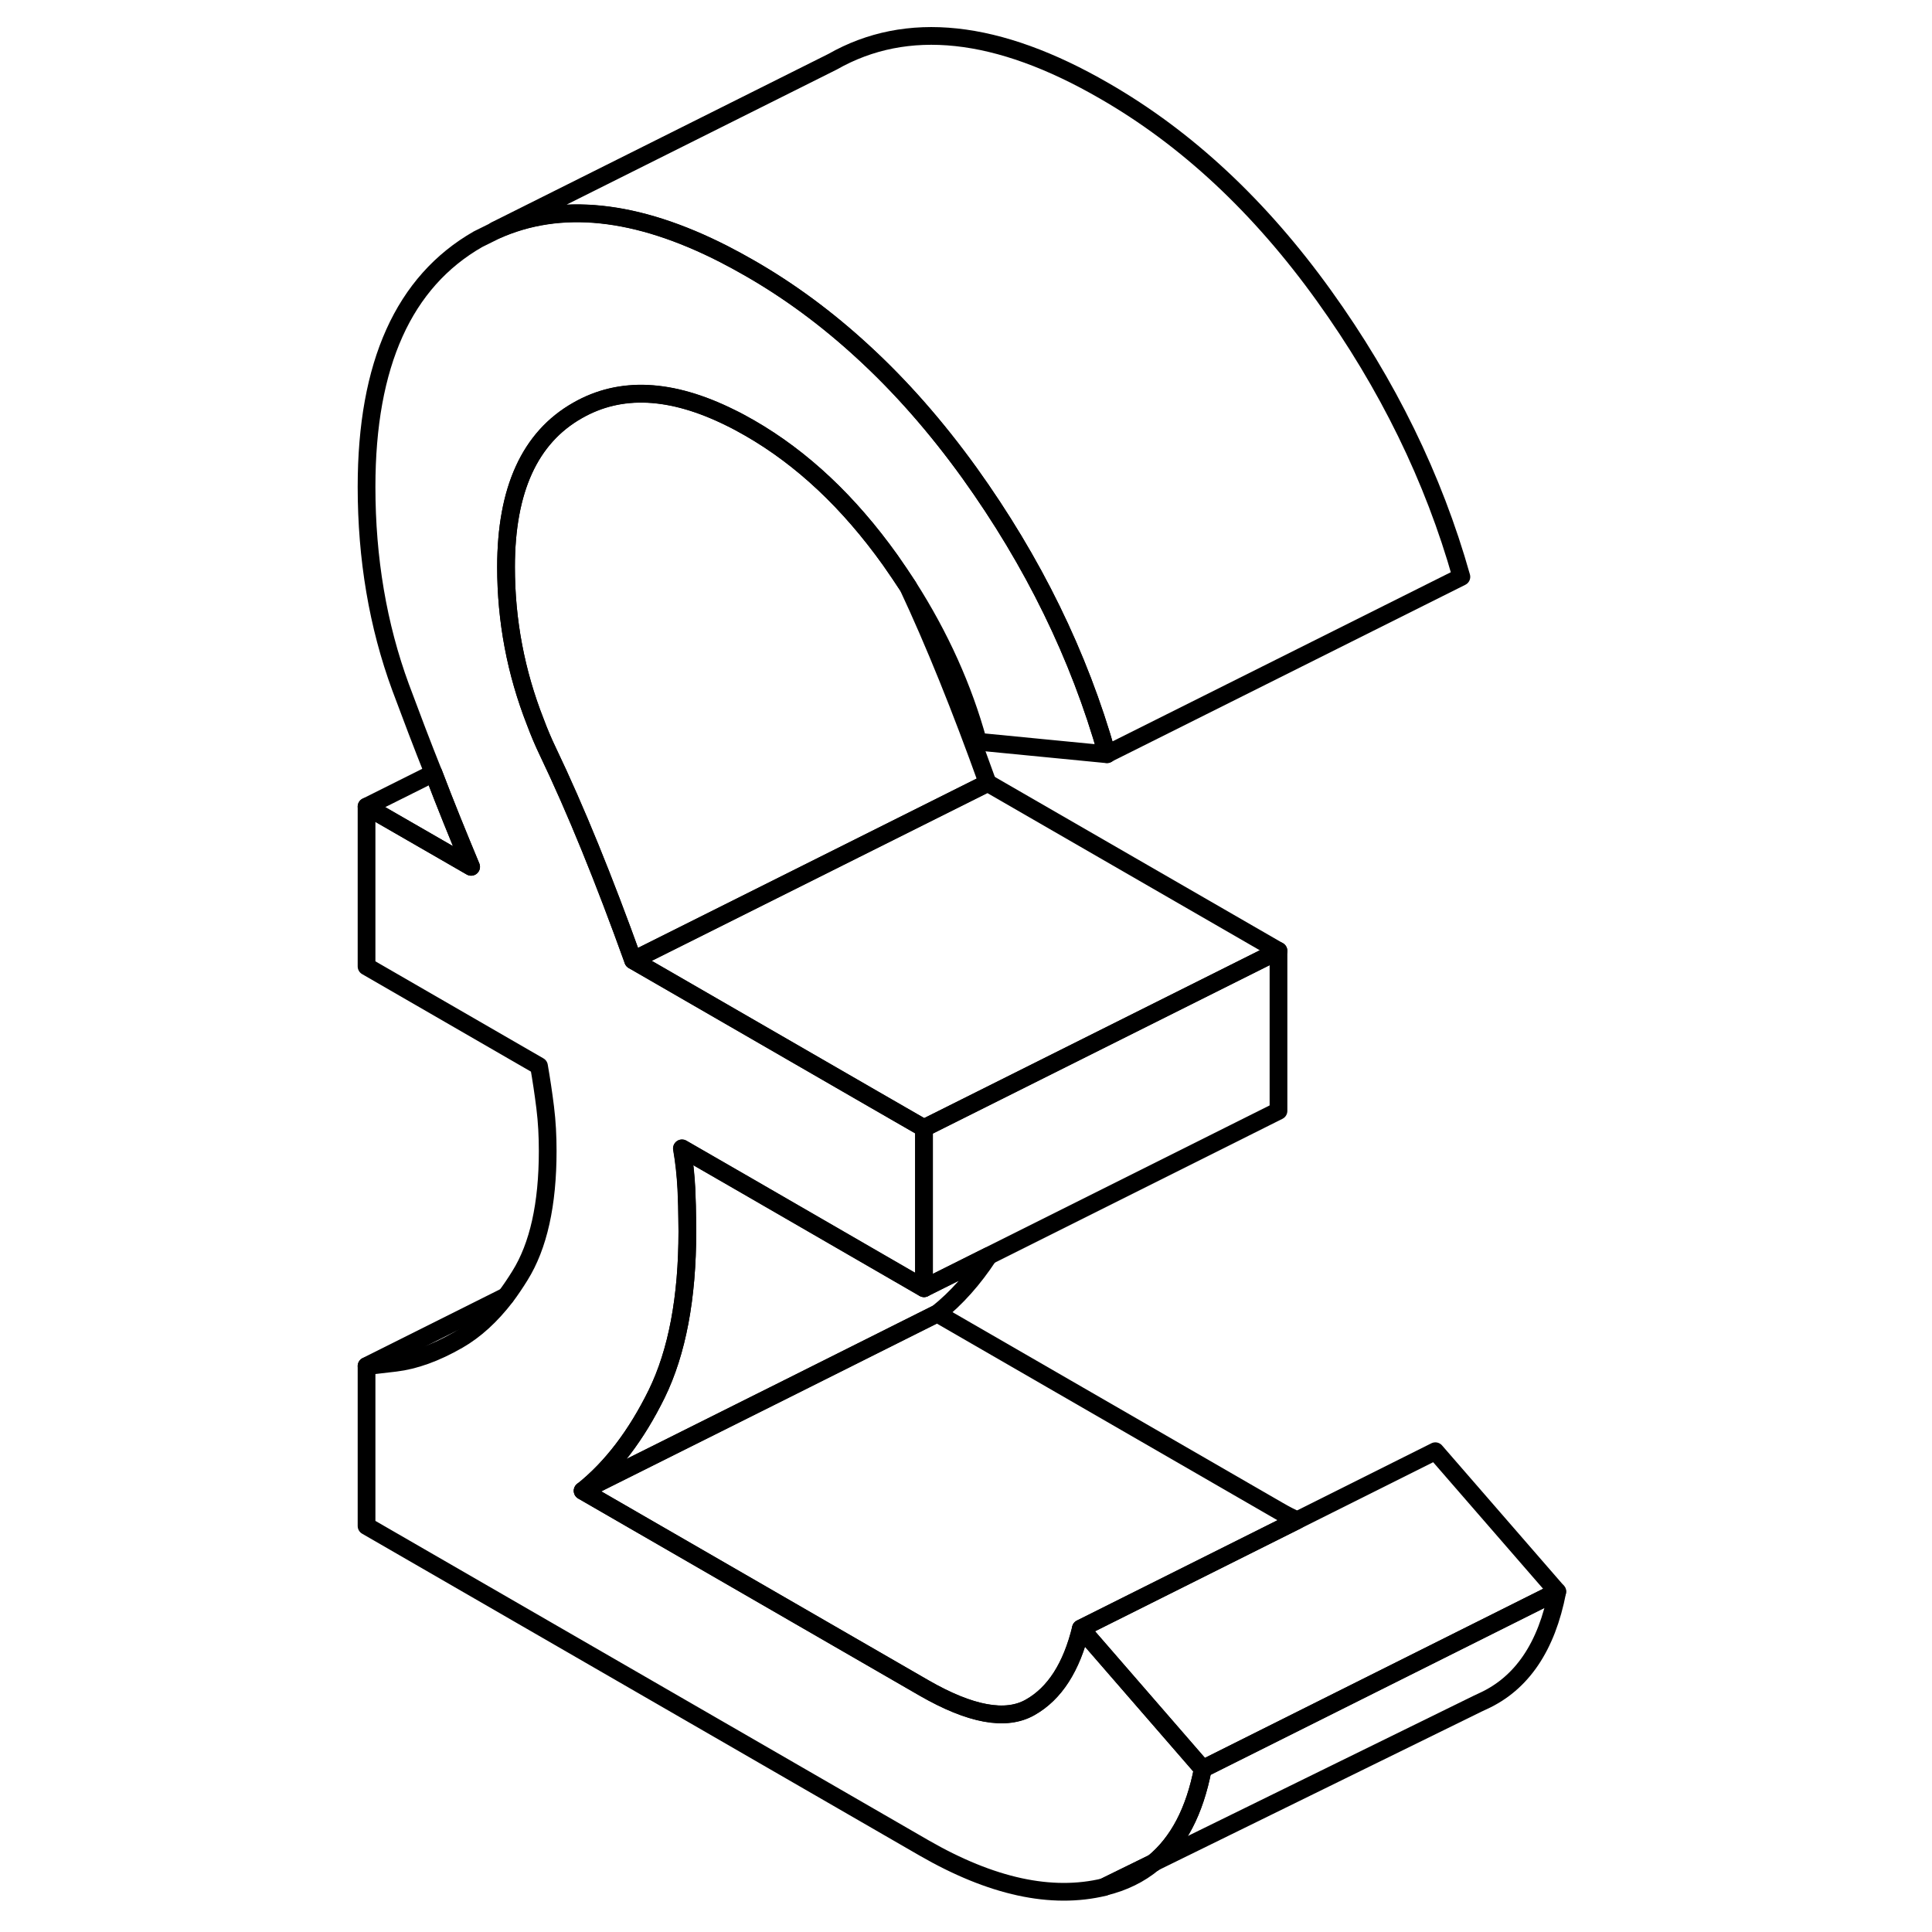 <svg width="48" height="48" viewBox="0 0 72 109" fill="none" xmlns="http://www.w3.org/2000/svg" stroke-width="1px"
     stroke-linecap="round" stroke-linejoin="round">
    <path d="M46.58 105.095C45.8 105.745 44.88 106.195 43.8 106.455L46.58 105.095Z" stroke="currentColor" stroke-linejoin="round"/>
    <path d="M49.36 99.805C48.9 102.185 47.99 103.945 46.59 105.095H46.58L43.8 106.465C40.82 107.185 37.43 106.445 33.63 104.255L2.18 86.095V77.075L3.81 76.885C4.89 76.755 6.07 76.335 7.34 75.605C8.3 75.055 9.2 74.235 10.03 73.155C10.3 72.795 10.57 72.395 10.83 71.975C11.88 70.295 12.4 67.945 12.4 64.935C12.4 64.105 12.36 63.295 12.259 62.485C12.159 61.675 12.04 60.895 11.91 60.145L2.18 54.525V45.505L8.08 48.905C7.36 47.175 6.64 45.415 5.96 43.625C5.32 42.025 4.71 40.415 4.1 38.775C2.82 35.295 2.18 31.515 2.18 27.465C2.18 20.545 4.28 15.895 8.47 13.495L9.46 13.005C13.1 11.365 17.4 11.815 22.35 14.345C22.82 14.585 23.31 14.855 23.8 15.135C26.05 16.425 28.17 17.995 30.17 19.835C32.32 21.805 34.32 24.085 36.2 26.685C39.79 31.695 42.38 36.985 43.96 42.555L36.68 41.845C35.85 38.815 34.529 35.895 32.739 33.095C32.41 32.595 32.07 32.095 31.72 31.595C29.39 28.335 26.76 25.855 23.8 24.155C23.43 23.945 23.07 23.745 22.72 23.575C19.37 21.915 16.51 21.775 14.08 23.165C11.39 24.695 10.05 27.635 10.05 31.995C10.05 35.015 10.6 37.935 11.71 40.745C11.91 41.295 12.14 41.845 12.4 42.385C13.99 45.695 15.58 49.625 17.22 54.185L30.8 62.025L33.63 63.655V72.685L23.63 66.905L19.97 64.795C20.1 65.545 20.18 66.305 20.22 67.075C20.24 67.385 20.239 67.705 20.259 68.035C20.259 68.505 20.279 68.985 20.279 69.475C20.279 73.235 19.7 76.285 18.55 78.635C17.4 80.975 16.01 82.805 14.37 84.115L33.63 95.235C36.26 96.745 38.26 97.115 39.63 96.325C41.01 95.545 41.959 94.065 42.489 91.885L49.36 99.805Z" stroke="currentColor" stroke-linejoin="round"/>
    <path d="M37.22 44.175L28.84 48.365L17.22 54.175C15.58 49.615 13.98 45.685 12.4 42.375C12.14 41.835 11.91 41.285 11.7 40.735C10.6 37.925 10.05 35.005 10.05 31.985C10.05 27.625 11.39 24.685 14.08 23.155C16.5 21.765 19.37 21.905 22.71 23.565C23.07 23.735 23.43 23.935 23.8 24.145C26.75 25.845 29.39 28.325 31.72 31.585C32.07 32.085 32.41 32.585 32.73 33.085C34.21 36.245 35.7 39.935 37.22 44.175Z" stroke="currentColor" stroke-linejoin="round"/>
    <path d="M53.63 53.645V62.675L33.63 72.675V63.645L53.63 53.645Z" stroke="currentColor" stroke-linejoin="round"/>
    <path d="M54.679 85.775L46.259 89.985L42.479 91.875C41.949 94.055 40.999 95.535 39.629 96.315C38.249 97.105 36.249 96.735 33.629 95.225L14.369 84.105L25.999 78.295L34.369 74.105L53.629 85.225C53.989 85.435 54.339 85.615 54.679 85.775Z" stroke="currentColor" stroke-linejoin="round"/>
    <path d="M69.36 89.795C68.76 92.905 67.36 94.975 65.17 95.975L64.87 96.115L46.59 105.085C47.98 103.935 48.9 102.175 49.36 99.795L57.16 95.895L69.36 89.795Z" stroke="currentColor" stroke-linejoin="round"/>
    <path d="M63.949 32.545L43.949 42.545C42.379 36.975 39.789 31.685 36.189 26.675C34.319 24.075 32.319 21.795 30.169 19.825C28.169 17.985 26.049 16.415 23.799 15.125C23.309 14.845 22.819 14.575 22.349 14.335C17.399 11.805 13.099 11.355 9.449 12.995L28.469 3.485C32.669 1.095 37.779 1.645 43.799 5.125C48.459 7.805 52.579 11.655 56.189 16.675C59.789 21.685 62.379 26.975 63.949 32.545Z" stroke="currentColor" stroke-linejoin="round"/>
    <path d="M69.359 89.795L57.159 95.895L49.359 99.795L42.48 91.875L46.259 89.985L54.679 85.775L62.48 81.875L69.359 89.795Z" stroke="currentColor" stroke-linejoin="round"/>
    <path d="M8.08 48.905L2.18 45.505L5.96 43.615C6.64 45.415 7.36 47.175 8.08 48.905Z" stroke="currentColor" stroke-linejoin="round"/>
    <path d="M37.28 70.855C36.42 72.165 35.46 73.245 34.38 74.105L26.01 78.295L14.38 84.105C16.02 82.795 17.41 80.965 18.56 78.625C19.7 76.275 20.28 73.225 20.28 69.465C20.28 68.975 20.27 68.495 20.26 68.025C20.25 67.695 20.24 67.375 20.23 67.065C20.19 66.295 20.11 65.535 19.98 64.785L23.64 66.895L33.64 72.675L37.28 70.855Z" stroke="currentColor" stroke-linejoin="round"/>
    <path d="M10.02 73.145L2.18 77.065" stroke="currentColor" stroke-linejoin="round"/>
    <path d="M53.63 53.645L33.63 63.645L30.8 62.015L17.22 54.175L28.84 48.365L37.22 44.175L53.63 53.645Z" stroke="currentColor" stroke-linejoin="round"/>
</svg>